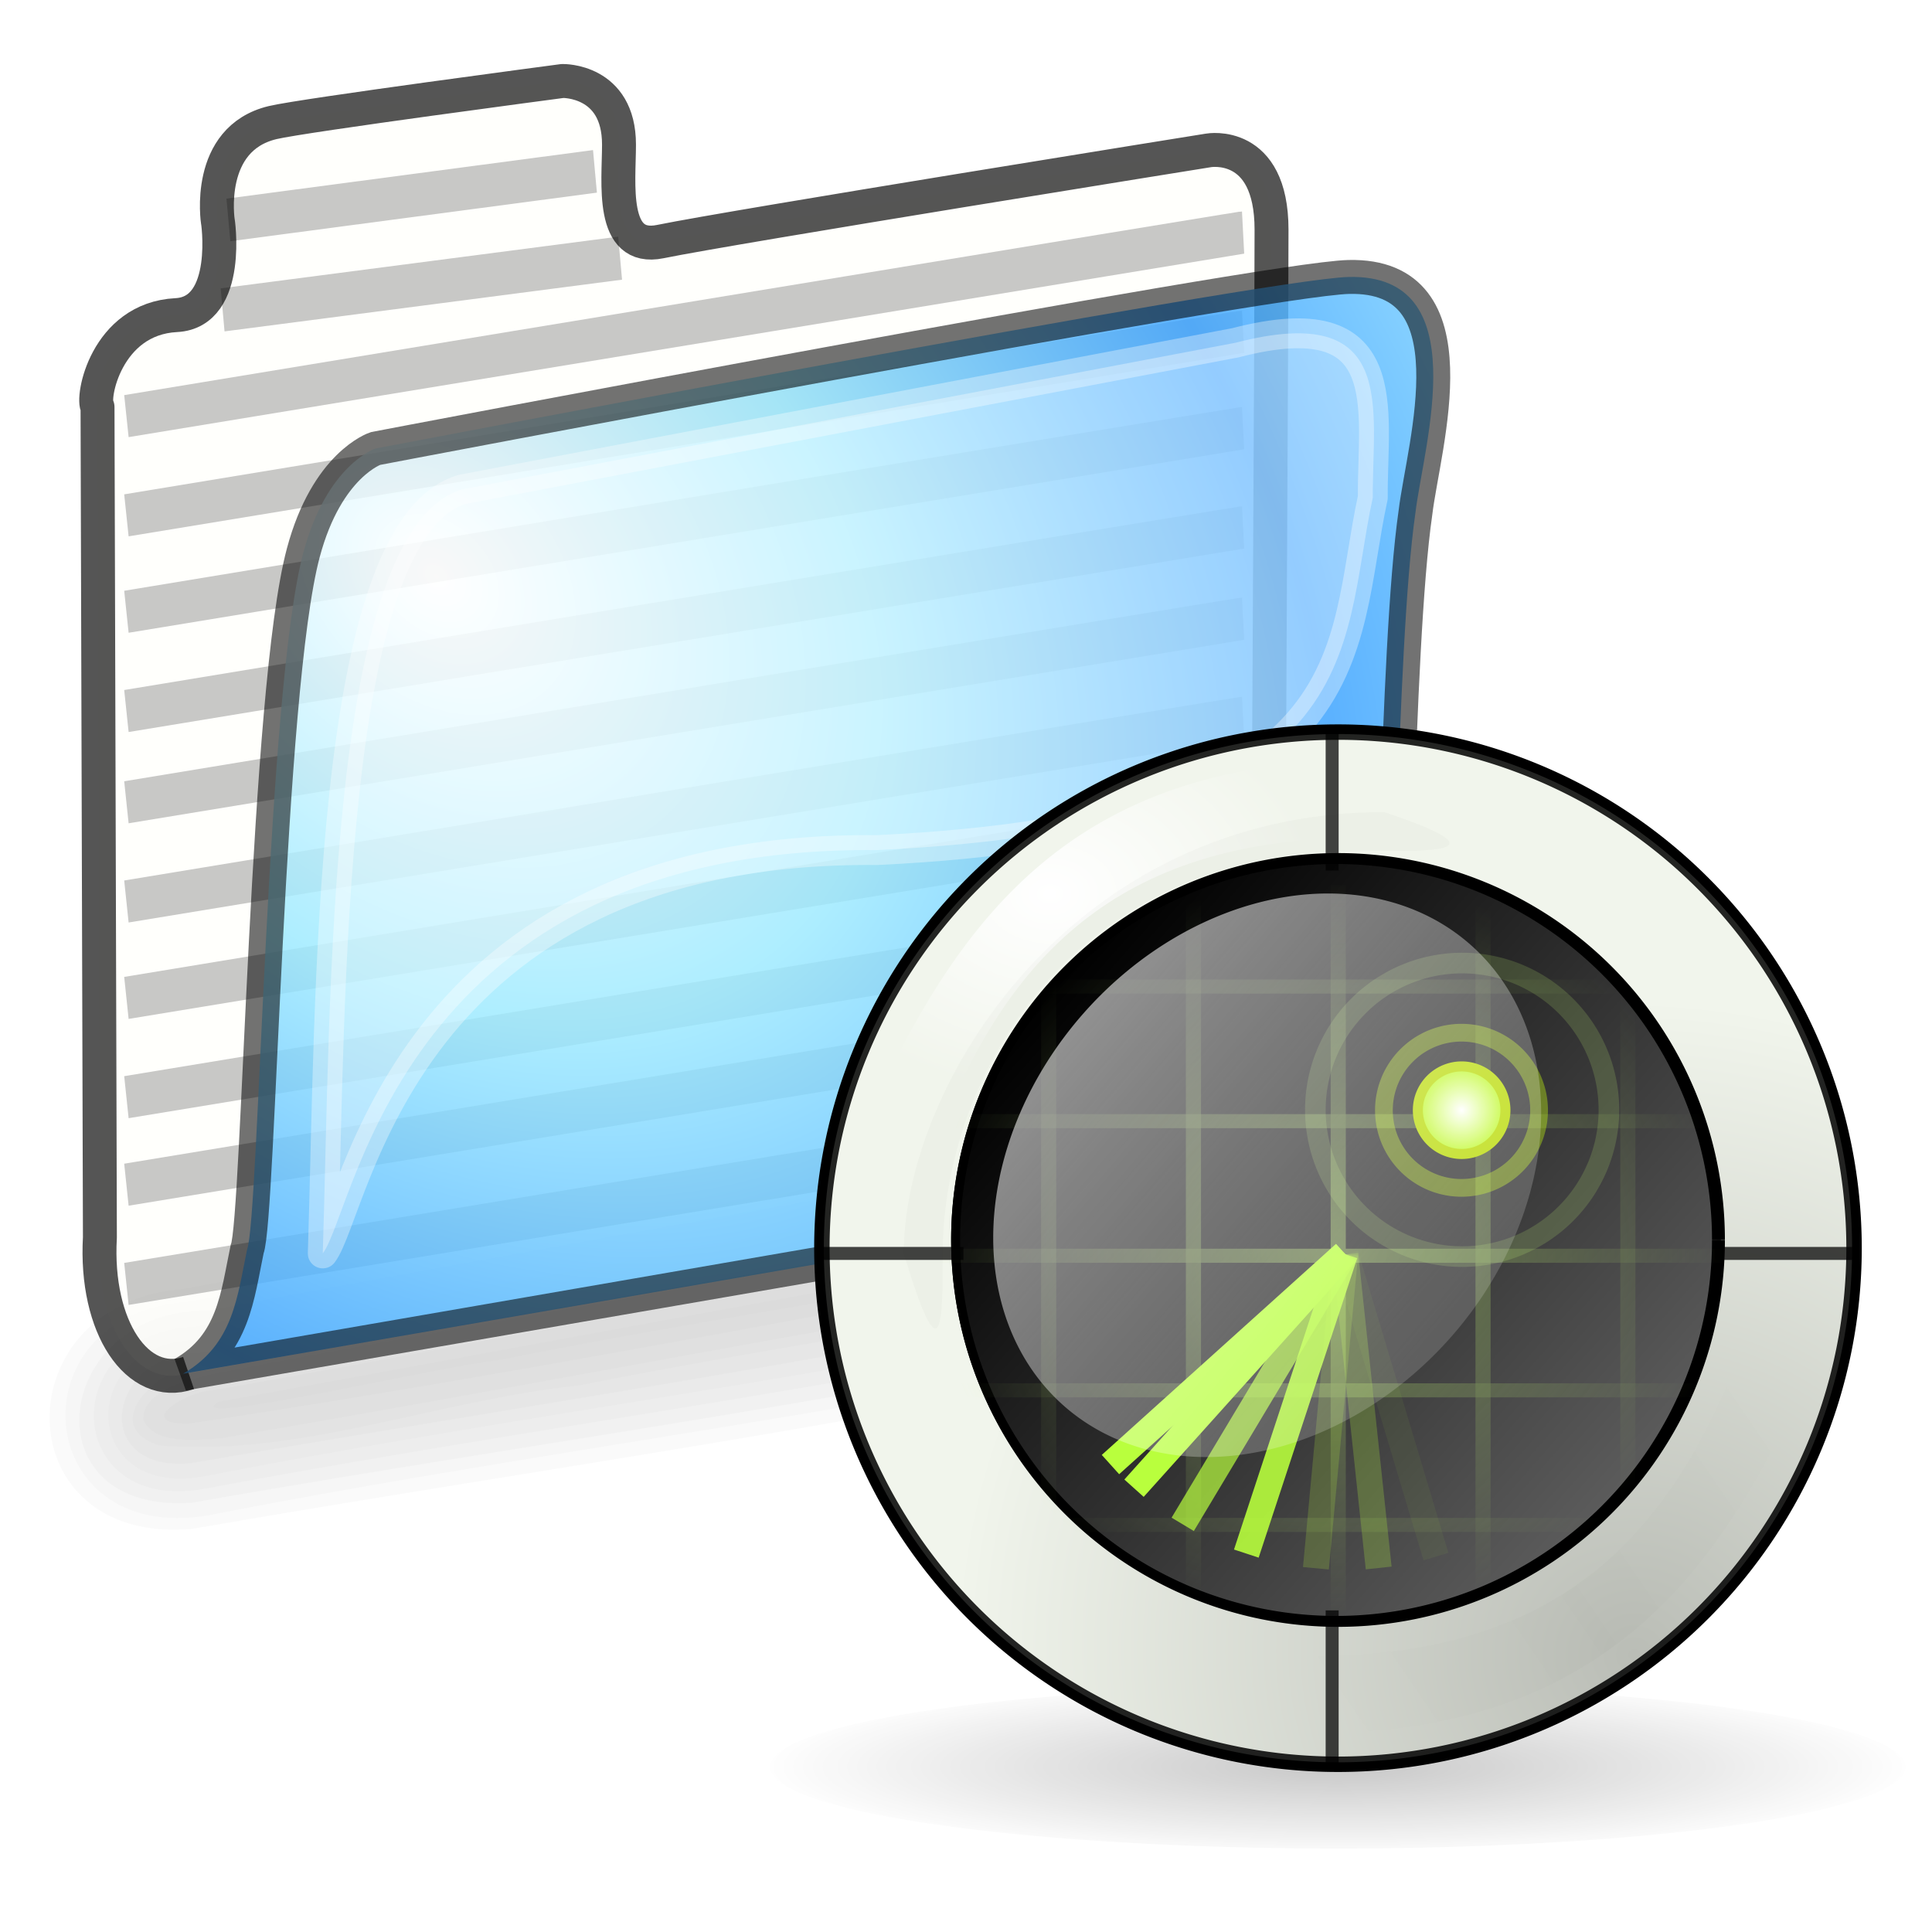 <?xml version="1.0" encoding="UTF-8" standalone="no"?>
<!-- Created with Inkscape (http://www.inkscape.org/) -->
<svg
   xmlns:dc="http://purl.org/dc/elements/1.1/"
   xmlns:cc="http://creativecommons.org/ns#"
   xmlns:rdf="http://www.w3.org/1999/02/22-rdf-syntax-ns#"
   xmlns:svg="http://www.w3.org/2000/svg"
   xmlns="http://www.w3.org/2000/svg"
   xmlns:xlink="http://www.w3.org/1999/xlink"
   xmlns:sodipodi="http://sodipodi.sourceforge.net/DTD/sodipodi-0.dtd"
   xmlns:inkscape="http://www.inkscape.org/namespaces/inkscape"
   width="48"
   height="48"
   id="svg97"
   sodipodi:version="0.32"
   inkscape:version="0.46"
   sodipodi:docbase="/home/marco/Scrivania/UltimateGnome/scalable/places"
   sodipodi:docname="folder-saved-search.svg"
   inkscape:export-filename="/home/marco/Desktop/Grafica/Icone/Ubuntu/folder.png"
   inkscape:export-xdpi="90.000000"
   inkscape:export-ydpi="90.000000"
   inkscape:output_extension="org.inkscape.output.svg.inkscape"
   version="1.0">
  <defs
     id="defs3">
    <linearGradient
       id="linearGradient7254">
      <stop
         style="stop-color:#ffffff;stop-opacity:1;"
         offset="0"
         id="stop7256" />
      <stop
         id="stop8231"
         offset="0.5"
         style="stop-color:#9deaff;stop-opacity:1;" />
      <stop
         style="stop-color:#3ca3ff;stop-opacity:1;"
         offset="1"
         id="stop7258" />
    </linearGradient>
    <filter
       inkscape:collect="always"
       id="filter5289">
      <feGaussianBlur
         inkscape:collect="always"
         stdDeviation="0.311"
         id="feGaussianBlur5291" />
    </filter>
    <filter
       inkscape:collect="always"
       id="filter12162">
      <feGaussianBlur
         inkscape:collect="always"
         stdDeviation="0.31"
         id="feGaussianBlur12164" />
    </filter>
    <radialGradient
       inkscape:collect="always"
       xlink:href="#linearGradient7254"
       id="radialGradient2353"
       gradientUnits="userSpaceOnUse"
       gradientTransform="matrix(1.018,0.567,-0.286,0.887,-4.199,-11.073)"
       spreadMethod="reflect"
       cx="19.342"
       cy="16.262"
       fx="19.342"
       fy="16.262"
       r="21.168" />
    <radialGradient
       r="12.742"
       fy="22"
       fx="24"
       cy="22"
       cx="24"
       gradientUnits="userSpaceOnUse"
       id="radialGradient40563"
       xlink:href="#linearGradient40201"
       inkscape:collect="always" />
    <radialGradient
       r="12.742"
       fy="22"
       fx="24"
       cy="22"
       cx="24"
       gradientUnits="userSpaceOnUse"
       id="radialGradient40561"
       xlink:href="#linearGradient40201"
       inkscape:collect="always" />
    <radialGradient
       r="12.742"
       fy="22"
       fx="24"
       cy="22"
       cx="24"
       gradientUnits="userSpaceOnUse"
       id="radialGradient40559"
       xlink:href="#linearGradient40201"
       inkscape:collect="always" />
    <radialGradient
       r="12.742"
       fy="22"
       fx="24"
       cy="22"
       cx="24"
       gradientUnits="userSpaceOnUse"
       id="radialGradient40557"
       xlink:href="#linearGradient40201"
       inkscape:collect="always" />
    <radialGradient
       r="12.742"
       fy="22"
       fx="24"
       cy="22"
       cx="24"
       gradientUnits="userSpaceOnUse"
       id="radialGradient40555"
       xlink:href="#linearGradient40201"
       inkscape:collect="always" />
    <radialGradient
       r="12.742"
       fy="22"
       fx="24"
       cy="22"
       cx="24"
       gradientUnits="userSpaceOnUse"
       id="radialGradient40553"
       xlink:href="#linearGradient40201"
       inkscape:collect="always" />
    <radialGradient
       r="12.742"
       fy="22"
       fx="24"
       cy="22"
       cx="24"
       gradientUnits="userSpaceOnUse"
       id="radialGradient40551"
       xlink:href="#linearGradient40201"
       inkscape:collect="always" />
    <radialGradient
       r="12.742"
       fy="22"
       fx="24"
       cy="22"
       cx="24"
       gradientUnits="userSpaceOnUse"
       id="radialGradient40549"
       xlink:href="#linearGradient40201"
       inkscape:collect="always" />
    <radialGradient
       r="12.742"
       fy="22"
       fx="24"
       cy="22"
       cx="24"
       gradientUnits="userSpaceOnUse"
       id="radialGradient40547"
       xlink:href="#linearGradient40201"
       inkscape:collect="always" />
    <radialGradient
       r="12.742"
       fy="22"
       fx="24"
       cy="22"
       cx="24"
       gradientUnits="userSpaceOnUse"
       id="radialGradient40545"
       xlink:href="#linearGradient40201"
       inkscape:collect="always" />
    <radialGradient
       r="12.742"
       fy="22"
       fx="24"
       cy="22"
       cx="24"
       gradientUnits="userSpaceOnUse"
       id="radialGradient40543"
       xlink:href="#linearGradient40201"
       inkscape:collect="always" />
    <filter
       id="filter40531"
       height="1.472"
       y="-0.236"
       width="1.519"
       x="-0.26"
       inkscape:collect="always">
      <feGaussianBlur
         id="feGaussianBlur40533"
         stdDeviation="0.986"
         inkscape:collect="always" />
    </filter>
    <filter
       id="filter40507"
       height="1.443"
       y="-0.222"
       width="1.699"
       x="-0.35"
       inkscape:collect="always">
      <feGaussianBlur
         id="feGaussianBlur40509"
         stdDeviation="1.055"
         inkscape:collect="always" />
    </filter>
    <filter
       id="filter40475"
       height="1.409"
       y="-0.204"
       width="2.068"
       x="-0.534"
       inkscape:collect="always">
      <feGaussianBlur
         id="feGaussianBlur40477"
         stdDeviation="1.067"
         inkscape:collect="always" />
    </filter>
    <filter
       id="filter40443"
       height="1.482"
       y="-0.241"
       width="2.358"
       x="-0.679"
       inkscape:collect="always">
      <feGaussianBlur
         id="feGaussianBlur40445"
         stdDeviation="1.269"
         inkscape:collect="always" />
    </filter>
    <filter
       id="filter40403"
       height="1.432"
       y="-0.216"
       width="3.471"
       x="-1.235"
       inkscape:collect="always">
      <feGaussianBlur
         id="feGaussianBlur40405"
         stdDeviation="1.177"
         inkscape:collect="always" />
    </filter>
    <filter
       id="filter40367"
       height="1.294"
       y="-0.147"
       width="2.815"
       x="-0.908"
       inkscape:collect="always">
      <feGaussianBlur
         id="feGaussianBlur40369"
         stdDeviation="0.803"
         inkscape:collect="always" />
    </filter>
    <radialGradient
       gradientUnits="userSpaceOnUse"
       r="12.742"
       fy="22"
       fx="24"
       cy="22"
       cx="24"
       id="radialGradient40207"
       xlink:href="#linearGradient40201"
       inkscape:collect="always" />
    <radialGradient
       gradientUnits="userSpaceOnUse"
       r="9.739"
       fy="-25.262"
       fx="37.553"
       cy="-25.262"
       cx="37.553"
       id="radialGradient40193"
       xlink:href="#linearGradient40195"
       inkscape:collect="always" />
    <filter
       id="filter40183"
       inkscape:collect="always">
      <feGaussianBlur
         id="feGaussianBlur40185"
         stdDeviation="0.127"
         inkscape:collect="always" />
    </filter>
    <filter
       id="filter40171"
       inkscape:collect="always">
      <feGaussianBlur
         id="feGaussianBlur40173"
         stdDeviation="0.587"
         inkscape:collect="always" />
    </filter>
    <filter
       id="filter40155"
       height="1.277"
       y="-0.139"
       width="1.277"
       x="-0.139"
       inkscape:collect="always">
      <feGaussianBlur
         id="feGaussianBlur40157"
         stdDeviation="1.081"
         inkscape:collect="always" />
    </filter>
    <linearGradient
       gradientUnits="userSpaceOnUse"
       y2="20.093"
       x2="34.434"
       y1="20.6"
       x1="8"
       id="linearGradient40016"
       xlink:href="#linearGradient40010"
       inkscape:collect="always" />
    <linearGradient
       gradientUnits="userSpaceOnUse"
       y2="47.501"
       x2="51.309"
       y1="10.811"
       x1="9.803"
       id="linearGradient39934"
       xlink:href="#linearGradient2631"
       inkscape:collect="always" />
    <filter
       id="filter39926"
       height="1.354"
       y="-0.177"
       width="1.263"
       x="-0.131"
       inkscape:collect="always">
      <feGaussianBlur
         id="feGaussianBlur39928"
         stdDeviation="1.129"
         inkscape:collect="always" />
    </filter>
    <linearGradient
       gradientUnits="userSpaceOnUse"
       y2="18.467"
       x2="35.768"
       y1="30.28"
       x1="18.427"
       id="linearGradient39884"
       xlink:href="#linearGradient3725"
       inkscape:collect="always" />
    <radialGradient
       gradientUnits="userSpaceOnUse"
       gradientTransform="matrix(1,0,0,0.741,0,3.016)"
       r="10.327"
       fy="8.282"
       fx="13.129"
       cy="8.282"
       cx="13.129"
       id="radialGradient39872"
       xlink:href="#linearGradient39866"
       inkscape:collect="always" />
    <filter
       id="filter39862"
       inkscape:collect="always">
      <feGaussianBlur
         id="feGaussianBlur39864"
         stdDeviation="0.407"
         inkscape:collect="always" />
    </filter>
    <filter
       id="filter39831"
       inkscape:collect="always">
      <feGaussianBlur
         id="feGaussianBlur39833"
         stdDeviation="0.956"
         inkscape:collect="always" />
    </filter>
    <radialGradient
       gradientTransform="matrix(0.182,-1.246,1.295,0.189,-21.798,73.817)"
       gradientUnits="userSpaceOnUse"
       r="20.026"
       fy="38.449"
       fx="34.206"
       cy="38.449"
       cx="34.206"
       id="radialGradient39815"
       xlink:href="#linearGradient3471"
       inkscape:collect="always" />
    <filter
       id="filter39809"
       inkscape:collect="always">
      <feGaussianBlur
         id="feGaussianBlur39811"
         stdDeviation="1.217"
         inkscape:collect="always" />
    </filter>
    <radialGradient
       r="18.171"
       fy="48.875"
       fx="25.75"
       cy="48.875"
       cx="25.75"
       gradientTransform="matrix(1,0,0,0.195,0,39.338)"
       gradientUnits="userSpaceOnUse"
       id="radialGradient39763"
       xlink:href="#linearGradient3591"
       inkscape:collect="always" />
    <linearGradient
       id="linearGradient3471">
      <stop
         style="stop-color:#babdb6;stop-opacity:1;"
         id="stop3473"
         offset="0" />
      <stop
         style="stop-color:#f1f5ec;stop-opacity:1;"
         id="stop3475"
         offset="1" />
    </linearGradient>
    <linearGradient
       id="linearGradient3725">
      <stop
         style="stop-color:black;stop-opacity:0;"
         id="stop3727"
         offset="0" />
      <stop
         style="stop-color:black;stop-opacity:1;"
         id="stop3729"
         offset="0.5" />
      <stop
         style="stop-color:black;stop-opacity:0;"
         id="stop3731"
         offset="1" />
    </linearGradient>
    <linearGradient
       id="linearGradient3591">
      <stop
         style="stop-color:#000000;stop-opacity:1;"
         id="stop3593"
         offset="0" />
      <stop
         style="stop-color:#000000;stop-opacity:0;"
         id="stop3595"
         offset="1" />
    </linearGradient>
    <filter
       height="2.369"
       width="1.265"
       y="-0.685"
       x="-0.133"
       id="filter3616"
       inkscape:collect="always">
      <feGaussianBlur
         stdDeviation="2.01"
         id="feGaussianBlur3618"
         inkscape:collect="always" />
    </filter>
    <linearGradient
       id="linearGradient2631">
      <stop
         style="stop-color:#010101;stop-opacity:1;"
         id="stop2633"
         offset="0" />
      <stop
         style="stop-color:#959595;stop-opacity:1;"
         id="stop2635"
         offset="1" />
    </linearGradient>
    <linearGradient
       id="linearGradient39866">
      <stop
         id="stop39868"
         offset="0"
         style="stop-color:#ffffff;stop-opacity:1;" />
      <stop
         id="stop39870"
         offset="1"
         style="stop-color:#ffffff;stop-opacity:0;" />
    </linearGradient>
    <linearGradient
       id="linearGradient40010"
       inkscape:collect="always">
      <stop
         id="stop40012"
         offset="0"
         style="stop-color:#ffffff;stop-opacity:1;" />
      <stop
         id="stop40014"
         offset="1"
         style="stop-color:#ffffff;stop-opacity:0;" />
    </linearGradient>
    <linearGradient
       id="linearGradient40195">
      <stop
         style="stop-color:#ffffff;stop-opacity:1;"
         offset="0"
         id="stop40197" />
      <stop
         style="stop-color:#b2f800;stop-opacity:1;"
         offset="1"
         id="stop40199" />
    </linearGradient>
    <linearGradient
       id="linearGradient40201">
      <stop
         id="stop40203"
         offset="0"
         style="stop-color:#cbff79;stop-opacity:1;" />
      <stop
         id="stop40205"
         offset="1"
         style="stop-color:#c9ff76;stop-opacity:0;" />
    </linearGradient>
  </defs>
  <sodipodi:namedview
     fill="#babdb6"
     id="base"
     pagecolor="#ffffff"
     bordercolor="#000000"
     borderopacity="1"
     inkscape:pageopacity="0.0"
     inkscape:pageshadow="2"
     inkscape:zoom="2.8284271"
     inkscape:cx="18.528399"
     inkscape:cy="13.10333"
     inkscape:current-layer="layer1"
     showgrid="true"
     inkscape:grid-bbox="true"
     inkscape:document-units="px"
     inkscape:window-width="1272"
     inkscape:window-height="918"
     inkscape:window-x="0"
     inkscape:window-y="29"
     inkscape:showpageshadow="false"
     stroke="#555753"
     showborder="true"
     borderlayer="false"
     showguides="true"
     inkscape:guide-bbox="true" />
  <g
     inkscape:groupmode="layer"
     id="layer2"
     inkscape:label="Shadow"
     style="opacity:0.288;display:inline">
    <g
       id="g3354"
       transform="matrix(0.849,-0.153,0.152,0.744,-7.146,4.022)"
       style="opacity:1">
      <path
         style="opacity:0.067;fill:#000000;fill-opacity:1;stroke:none"
         d="M 7.125,42.875 C 5.817,43.482 13.621,43.008 15.277,43.156 C 22.729,42.974 32.711,43.499 38.906,42.938 C 28.328,42.734 17.712,42.868 7.125,42.875 z "
         id="path3371" />
      <path
         style="opacity:0.067;fill:#000000;fill-opacity:1;stroke:none"
         d="M 7.062,42.469 C 6.34,42.323 4.575,43.092 6.156,43.406 C 16.927,43.761 27.746,43.492 38.531,43.531 C 39.259,43.667 40.971,42.899 39.406,42.594 C 28.652,42.239 17.833,42.508 7.062,42.469 z "
         id="path3376" />
      <path
         style="opacity:0.067;fill:#000000;fill-opacity:1;stroke:none"
         d="M 7,41.938 C 6.239,42.018 5.053,42.135 4.906,43 C 5.055,43.868 6.237,43.981 7,44.062 C 13.265,44.135 19.534,44.073 25.8,44.094 C 30.054,44.073 34.31,44.135 38.562,44.062 C 39.324,43.982 40.51,43.865 40.656,43 C 40.507,42.132 39.325,42.019 38.562,41.938 C 32.298,41.865 26.029,41.927 19.762,41.906 C 15.509,41.927 11.252,41.865 7,41.938 z "
         id="path3381" />
      <path
         style="opacity:0.067;fill:#000000;fill-opacity:1;stroke:none"
         d="M 6.969,41.594 C 5.652,41.323 3.552,42.931 5.219,43.938 C 9.053,45.125 13.356,44.093 17.357,44.438 C 24.759,44.297 32.23,44.709 39.594,44.25 C 41.359,44.144 41.323,41.819 39.562,41.75 C 28.922,41.298 18.178,41.698 7.5,41.562 C 7.323,41.561 7.146,41.584 6.969,41.594 z "
         id="path3386" />
      <path
         style="opacity:0.067;fill:#000000;fill-opacity:1;stroke:none"
         d="M 6.938,41.188 C 4.317,40.611 3.041,44.366 5.969,44.688 C 17.331,44.784 28.883,45.274 40.188,44.5 C 42.922,43.395 40.233,40.437 38.062,41.156 C 27.688,41.179 17.31,41.112 6.938,41.188 z "
         id="path3391" />
      <path
         style="opacity:0.067;fill:#000000;fill-opacity:1;stroke:none"
         d="M 6.906,40.75 C 3.384,40.146 2.667,45.287 6.375,45.188 C 17.689,45.005 29.257,45.967 40.469,44.844 C 43.52,43.486 40.646,39.961 38.062,40.719 C 27.678,40.742 17.29,40.674 6.906,40.75 z "
         id="path3396" />
      <path
         style="opacity:0.067;fill:#000000;fill-opacity:1;stroke:none"
         d="M 6.906,40.312 C 2.872,39.688 2.083,45.679 6.312,45.594 C 17.653,45.498 29.283,46.368 40.531,45.281 C 44.147,43.885 41.225,39.44 38.062,40.281 C 27.678,40.304 17.29,40.237 6.906,40.312 z "
         id="path3401" />
      <path
         style="opacity:0.067;fill:#000000;fill-opacity:1;stroke:none"
         d="M 7.375,39.875 C 3.025,38.906 1.06,45.351 5.781,45.969 C 17.359,46.018 29.219,46.793 40.719,45.688 C 44.725,44.072 41.708,39.014 38.062,39.844 C 27.836,39.865 17.589,39.802 7.375,39.875 z "
         id="path3406" />
      <path
         style="opacity:0.067;fill:#000000;fill-opacity:1;stroke:none"
         d="M 6.844,39.469 C 1.823,38.855 1.024,46.413 6.188,46.469 C 17.702,46.27 29.463,47.285 40.875,46.094 C 45.329,44.34 42.166,38.506 38.062,39.438 C 27.657,39.461 17.248,39.393 6.844,39.469 z "
         id="path3411" />
      <path
         style="opacity:0.067;fill:#000000;fill-opacity:1;stroke:none"
         d="M 6.812,39.031 C 1.596,38.421 0.276,46.27 5.656,46.812 C 17.305,46.896 29.203,47.58 40.781,46.562 C 45.908,44.985 42.854,37.956 38.062,39 C 27.646,39.023 17.227,38.955 6.812,39.031 z "
         id="path3416" />
    </g>
  </g>
  <g
     id="layer1"
     inkscape:label="Folder"
     inkscape:groupmode="layer"
     style="display:inline">
    <path
       style="opacity:0.674;fill:#fffffb;fill-opacity:1;fill-rule:evenodd;stroke:#000000;stroke-width:0.843px;stroke-linecap:butt;stroke-linejoin:round;stroke-opacity:0.989"
       d="M 4.685,34.112 C 3.422,34.54 2.355,32.979 2.482,30.743 L 2.423,10.113 C 2.266,9.916 2.629,7.918 4.379,7.829 C 5.772,7.759 5.402,5.39 5.413,5.505 C 5.413,5.505 5.091,3.449 6.773,3.046 C 7.534,2.863 13.977,2.012 13.977,2.012 C 13.977,2.012 15.379,1.977 15.379,3.592 C 15.379,4.537 15.152,6.259 16.406,6.002 C 18.227,5.629 30.028,3.736 30.028,3.736 C 30.028,3.736 31.591,3.459 31.591,5.705 C 31.591,7.951 31.492,25.718 31.492,25.718 C 31.308,27.853 31.665,28.887 32.54,29.202"
       id="path2219"
       sodipodi:nodetypes="cccscscsscscc" />
    <g
       id="g2269"
       style="opacity:0.216;filter:url(#filter5289)"
       transform="matrix(0.841,0,0,1.014,-5.869,-4.824)">
      <g
         id="g12115"
         style="filter:url(#filter12162)">
        <g
           id="g2253"
           transform="matrix(1,0,0,1.038,0,-0.374)">
          <path
             id="path2223"
             d="M 10.713,14.766 C 43.581,10.435 43.669,10.435 43.669,10.435 L 10.713,14.766 z "
             style="fill:none;fill-rule:evenodd;stroke:#000000;stroke-width:1px;stroke-linecap:butt;stroke-linejoin:miter;stroke-opacity:1" />
          <path
             id="path2225"
             d="M 10.713,17.108 C 43.581,12.777 43.669,12.777 43.669,12.777 L 10.713,17.108 z "
             style="fill:none;fill-rule:evenodd;stroke:#000000;stroke-width:1px;stroke-linecap:butt;stroke-linejoin:miter;stroke-opacity:1;display:inline" />
          <path
             id="path2227"
             d="M 10.713,19.384 C 43.581,15.053 43.669,15.053 43.669,15.053 L 10.713,19.384 z "
             style="fill:none;fill-rule:evenodd;stroke:#000000;stroke-width:1px;stroke-linecap:butt;stroke-linejoin:miter;stroke-opacity:1;display:inline" />
          <path
             id="path2229"
             d="M 10.713,21.727 C 43.581,17.396 43.669,17.396 43.669,17.396 L 10.713,21.727 z "
             style="fill:none;fill-rule:evenodd;stroke:#000000;stroke-width:1px;stroke-linecap:butt;stroke-linejoin:miter;stroke-opacity:1;display:inline" />
          <path
             id="path2231"
             d="M 10.713,23.881 C 43.581,19.55 43.669,19.55 43.669,19.55 L 10.713,23.881 z "
             style="fill:none;fill-rule:evenodd;stroke:#000000;stroke-width:1px;stroke-linecap:butt;stroke-linejoin:miter;stroke-opacity:1;display:inline" />
          <path
             id="path2233"
             d="M 10.713,26.223 C 43.581,21.892 43.669,21.892 43.669,21.892 L 10.713,26.223 z "
             style="fill:none;fill-rule:evenodd;stroke:#000000;stroke-width:1px;stroke-linecap:butt;stroke-linejoin:miter;stroke-opacity:1;display:inline" />
          <path
             sodipodi:nodetypes="ccc"
             id="path2235"
             d="M 10.713,28.499 C 43.581,24.168 43.669,24.168 43.669,24.168 L 10.713,28.499 z "
             style="fill:none;fill-rule:evenodd;stroke:#000000;stroke-width:1px;stroke-linecap:butt;stroke-linejoin:miter;stroke-opacity:1;display:inline" />
          <path
             id="path2237"
             d="M 10.713,30.842 C 43.581,26.511 43.669,26.511 43.669,26.511 L 10.713,30.842 z "
             style="fill:none;fill-rule:evenodd;stroke:#000000;stroke-width:1px;stroke-linecap:butt;stroke-linejoin:miter;stroke-opacity:1;display:inline" />
          <path
             id="path2247"
             d="M 10.713,32.908 C 43.581,28.577 43.669,28.577 43.669,28.577 L 10.713,32.908 z "
             style="fill:none;fill-rule:evenodd;stroke:#000000;stroke-width:1px;stroke-linecap:butt;stroke-linejoin:miter;stroke-opacity:1;display:inline" />
          <path
             id="path2249"
             d="M 10.713,35.25 C 43.581,30.919 43.669,30.919 43.669,30.919 L 10.713,35.25 z "
             style="fill:none;fill-rule:evenodd;stroke:#000000;stroke-width:1px;stroke-linecap:butt;stroke-linejoin:miter;stroke-opacity:1;display:inline" />
        </g>
        <path
           style="fill:none;fill-rule:evenodd;stroke:#000000;stroke-width:1.06px;stroke-linecap:butt;stroke-linejoin:miter;stroke-opacity:1"
           d="M 13.555,12.35 L 25.298,11.083 L 13.555,12.35 z "
           id="path2265" />
        <path
           style="fill:none;fill-rule:evenodd;stroke:#000000;stroke-width:1.049px;stroke-linecap:butt;stroke-linejoin:miter;stroke-opacity:1"
           d="M 13.726,10.146 L 24.555,8.956 L 13.726,10.146 z "
           id="path2267" />
      </g>
    </g>
    <path
       style="opacity:0.839;fill:url(#radialGradient2353);fill-opacity:1;fill-rule:evenodd;stroke:#000000;stroke-width:0.843px;stroke-linecap:butt;stroke-linejoin:miter;stroke-opacity:0.661"
       d="M 4.546,34.13 L 32.577,29.282 C 32.577,29.282 34.09,29.368 34.37,27.443 C 34.666,25.407 34.673,16.162 35.167,12.732 C 35.368,11.058 36.69,6.803 33.507,6.881 C 31.396,6.932 9.329,11.143 9.329,11.143 C 9.329,11.143 8.122,11.536 7.535,13.735 C 6.621,17.16 6.436,30.299 6.14,31.037 C 5.897,32.189 5.81,33.406 4.546,34.13 z "
       id="path5294"
       sodipodi:nodetypes="ccscscscc" />
    <path
       style="opacity:0.34;fill:#ffffff;fill-opacity:1;fill-rule:evenodd;stroke:#ffffff;stroke-width:0.742px;stroke-linecap:round;stroke-linejoin:round;stroke-opacity:1;display:inline"
       d="M 8.019,31.141 C 8.223,24.891 8.097,13.143 11.492,12.157 L 30.694,8.516 C 34.749,7.463 34.088,10.164 34.107,12.362 C 33.275,16.178 34.15,20.526 21.79,21.12 C 9.958,21.011 8.842,30.059 8.019,31.141 z "
       id="path9204"
       sodipodi:nodetypes="cccccc" />
    <g
       id="g2619"
       transform="matrix(0.645,0,0,0.645,17.617,16.306)">
      <g
         style="display:inline"
         inkscape:label="shadow"
         id="layer3">
        <path
           d="M 43.5,48.875 A 17.75,3.125 0 1 1 43.5,48.873"
           id="path3534"
           sodipodi:end="6.2825619"
           sodipodi:cx="25.75"
           sodipodi:cy="48.875"
           transform="matrix(1.232,0,0,1.006,-7.507,-6.387)"
           sodipodi:open="true"
           sodipodi:start="0"
           sodipodi:type="arc"
           style="opacity:0.465;fill:url(#radialGradient39763);fill-opacity:1;stroke:#000000;stroke-width:0.841;stroke-linecap:round;stroke-linejoin:round;stroke-miterlimit:4;stroke-dasharray:none;stroke-opacity:0;display:inline;filter:url(#filter3616)"
           sodipodi:ry="3.125"
           sodipodi:rx="17.75" />
        <path
           transform="translate(1.42,0)"
           sodipodi:type="arc"
           style="opacity:1;color:#000000;fill:none;fill-opacity:1;fill-rule:nonzero;stroke:#000000;stroke-width:0.744;stroke-linecap:round;stroke-linejoin:round;marker:none;marker-start:none;marker-mid:none;marker-end:none;stroke-miterlimit:4;stroke-dasharray:none;stroke-dashoffset:0;stroke-opacity:1;visibility:visible;display:inline;overflow:visible;filter:url(#filter39809);enable-background:accumulate"
           id="path39765"
           sodipodi:cx="22.804155"
           sodipodi:cy="22.804155"
           sodipodi:rx="19.804155"
           sodipodi:ry="19.804155"
           d="M 42.608,22.804 A 19.804,19.804 0 1 1 42.608,22.792"
           sodipodi:start="0"
           sodipodi:end="6.2825619"
           sodipodi:open="true" />
      </g>
      <g
         style="display:inline"
         inkscape:label="obj"
         id="g2624">
        <g
           style="display:inline"
           inkscape:label="shadow"
           id="g3466"
           transform="translate(-7.625,-10.818)" />
        <g
           transform="matrix(3.699,0,0,2.626,-53.592,-42.858)"
           id="g3783">
          <g
             id="g3785"
             inkscape:label="shadow"
             style="display:inline" />
          <g
             id="g3787"
             inkscape:label="Layer 1" />
        </g>
        <g
           transform="matrix(0.261,0.161,0.22,-0.191,63.097,38.698)"
           id="g2424"
           inkscape:r_cy="true"
           inkscape:r_cx="true"
           style="opacity:0.5;fill:none;fill-opacity:1;stroke:#ffffff;stroke-opacity:1" />
        <path
           transform="translate(1.42,0)"
           sodipodi:type="arc"
           style="opacity:1;color:#000000;fill:url(#radialGradient39815);fill-opacity:1;fill-rule:nonzero;stroke:#000000;stroke-width:0.444;stroke-linecap:round;stroke-linejoin:round;marker:none;marker-start:none;marker-mid:none;marker-end:none;stroke-miterlimit:4;stroke-dasharray:none;stroke-dashoffset:0;stroke-opacity:0.854;visibility:visible;display:inline;overflow:visible;enable-background:accumulate"
           id="path38083"
           sodipodi:cx="22.804155"
           sodipodi:cy="22.804155"
           sodipodi:rx="19.804155"
           sodipodi:ry="19.804155"
           d="M 42.608,22.804 A 19.804,19.804 0 1 1 42.608,22.792"
           sodipodi:start="0"
           sodipodi:end="6.2825619"
           sodipodi:open="true" />
        <path
           transform="matrix(0.862,0,0,0.862,5.262,3.104)"
           sodipodi:type="arc"
           style="color:#000000;fill:none;fill-opacity:1;fill-rule:evenodd;stroke:#000000;stroke-width:0.576;stroke-linecap:butt;stroke-linejoin:round;marker:none;marker-start:none;marker-mid:none;marker-end:none;stroke-miterlimit:4;stroke-dasharray:none;stroke-dashoffset:0;stroke-opacity:1;visibility:visible;display:inline;overflow:visible;filter:url(#filter39831);enable-background:accumulate"
           id="path38085"
           sodipodi:cx="22"
           sodipodi:cy="22.485207"
           sodipodi:rx="17"
           sodipodi:ry="17"
           d="M 39,22.485 A 17,17 0 1 1 39,22.475"
           sodipodi:start="0"
           sodipodi:end="6.2825619"
           sodipodi:open="true" />
        <path
           transform="matrix(0.862,0,0,0.862,5.186,3.104)"
           sodipodi:type="arc"
           style="color:#000000;fill:url(#linearGradient39934);fill-opacity:1;fill-rule:evenodd;stroke:#000000;stroke-width:0.4;stroke-linecap:butt;stroke-linejoin:round;marker:none;marker-start:none;marker-mid:none;marker-end:none;stroke-miterlimit:4;stroke-dasharray:none;stroke-dashoffset:0;stroke-opacity:1;visibility:visible;display:inline;overflow:visible;enable-background:accumulate"
           id="path39817"
           sodipodi:cx="22"
           sodipodi:cy="22.485207"
           sodipodi:rx="17"
           sodipodi:ry="17"
           d="M 39,22.485 A 17,17 0 1 1 39,22.475"
           sodipodi:start="0"
           sodipodi:end="6.2825619"
           sodipodi:open="true" />
        <g
           transform="matrix(1.206,0,0,1.121,-5.011,-1.853)"
           style="stroke:url(#radialGradient40207);stroke-width:0.483;stroke-miterlimit:4;stroke-dasharray:none;stroke-opacity:1"
           id="g39956">
          <g
             style="opacity:0.372;stroke:url(#radialGradient40543);stroke-width:0.483;stroke-miterlimit:4;stroke-dasharray:none;stroke-opacity:1"
             id="g39996">
            <path
               id="path39936"
               d="M 36.5,22.25 L 11.5,22.25"
               style="fill:none;fill-rule:evenodd;stroke:url(#radialGradient40545);stroke-width:0.483;stroke-linecap:butt;stroke-linejoin:miter;stroke-miterlimit:4;stroke-dasharray:none;stroke-opacity:1" />
            <path
               id="path39938"
               d="M 36.5,26.875 L 11.5,26.875"
               style="fill:none;fill-rule:evenodd;stroke:url(#radialGradient40547);stroke-width:0.483;stroke-linecap:butt;stroke-linejoin:miter;stroke-miterlimit:4;stroke-dasharray:none;stroke-opacity:1;display:inline" />
            <path
               id="path39940"
               d="M 36.5,31.5 L 11.5,31.5"
               style="fill:none;fill-rule:evenodd;stroke:url(#radialGradient40549);stroke-width:0.483;stroke-linecap:butt;stroke-linejoin:miter;stroke-miterlimit:4;stroke-dasharray:none;stroke-opacity:1;display:inline" />
            <path
               id="path39942"
               d="M 36.5,17.625 L 11.5,17.625"
               style="fill:none;fill-rule:evenodd;stroke:url(#radialGradient40551);stroke-width:0.483;stroke-linecap:butt;stroke-linejoin:miter;stroke-miterlimit:4;stroke-dasharray:none;stroke-opacity:1;display:inline" />
            <path
               id="path39944"
               d="M 36.5,13 L 11.5,13"
               style="fill:none;fill-rule:evenodd;stroke:url(#radialGradient40553);stroke-width:0.483;stroke-linecap:butt;stroke-linejoin:miter;stroke-miterlimit:4;stroke-dasharray:none;stroke-opacity:1;display:inline" />
            <path
               id="path39946"
               d="M 24.25,9.5 L 24.25,34.5"
               style="fill:none;fill-rule:evenodd;stroke:url(#radialGradient40555);stroke-width:0.483;stroke-linecap:butt;stroke-linejoin:miter;stroke-miterlimit:4;stroke-dasharray:none;stroke-opacity:1;display:inline" />
            <path
               id="path39948"
               d="M 28.875,9.5 L 28.875,34.5"
               style="fill:none;fill-rule:evenodd;stroke:url(#radialGradient40557);stroke-width:0.483;stroke-linecap:butt;stroke-linejoin:miter;stroke-miterlimit:4;stroke-dasharray:none;stroke-opacity:1;display:inline" />
            <path
               id="path39950"
               d="M 33.5,9.5 L 33.5,34.5"
               style="fill:none;fill-rule:evenodd;stroke:url(#radialGradient40559);stroke-width:0.483;stroke-linecap:butt;stroke-linejoin:miter;stroke-miterlimit:4;stroke-dasharray:none;stroke-opacity:1;display:inline" />
            <path
               id="path39952"
               d="M 19.625,9.5 L 19.625,34.5"
               style="fill:none;fill-rule:evenodd;stroke:url(#radialGradient40561);stroke-width:0.483;stroke-linecap:butt;stroke-linejoin:miter;stroke-miterlimit:4;stroke-dasharray:none;stroke-opacity:1;display:inline" />
            <path
               id="path39954"
               d="M 15,9.5 L 15,34.5"
               style="fill:none;fill-rule:evenodd;stroke:url(#radialGradient40563);stroke-width:0.483;stroke-linecap:butt;stroke-linejoin:miter;stroke-miterlimit:4;stroke-dasharray:none;stroke-opacity:1;display:inline" />
          </g>
        </g>
        <path
           inkscape:transform-center-x="4.5579266"
           inkscape:transform-center-y="4.0679215"
           id="path40209"
           d="M 24.484,23.003 L 15.461,31.133"
           style="fill:none;fill-rule:evenodd;stroke:#b9ff3d;stroke-width:1px;stroke-linecap:butt;stroke-linejoin:miter;stroke-opacity:1" />
        <path
           inkscape:transform-center-x="-1.7256924"
           inkscape:transform-center-y="5.8604325"
           id="path40211"
           d="M 24.513,23.043 L 27.999,34.678"
           style="opacity:0.226;fill:none;fill-rule:evenodd;stroke:#b9ff3d;stroke-width:1px;stroke-linecap:butt;stroke-linejoin:miter;stroke-opacity:1;display:inline;filter:url(#filter40443)" />
        <path
           inkscape:transform-center-x="-0.6184069"
           inkscape:transform-center-y="6.0778495"
           id="path40213"
           d="M 24.505,23.039 L 25.792,35.116"
           style="opacity:0.477;fill:none;fill-rule:evenodd;stroke:#b9ff3d;stroke-width:1px;stroke-linecap:butt;stroke-linejoin:miter;stroke-opacity:1;display:inline;filter:url(#filter40403)" />
        <path
           inkscape:transform-center-x="4.1041761"
           inkscape:transform-center-y="4.525309"
           id="path40215"
           d="M 24.484,23.008 L 16.368,32.043"
           style="opacity:1;fill:none;fill-rule:evenodd;stroke:#b9ff3d;stroke-width:1px;stroke-linecap:butt;stroke-linejoin:miter;stroke-opacity:1;display:inline;filter:url(#filter40531)" />
        <path
           inkscape:transform-center-x="3.1649371"
           inkscape:transform-center-y="5.2255005"
           id="path40217"
           d="M 24.487,23.016 L 18.244,33.435"
           style="opacity:0.834;fill:none;fill-rule:evenodd;stroke:#b9ff3d;stroke-width:1px;stroke-linecap:butt;stroke-linejoin:miter;stroke-opacity:1;display:inline;filter:url(#filter40507)" />
        <path
           inkscape:transform-center-x="1.9377081"
           inkscape:transform-center-y="5.7937875"
           id="path40219"
           d="M 24.491,23.026 L 20.694,34.562"
           style="opacity:0.945;fill:none;fill-rule:evenodd;stroke:#b9ff3d;stroke-width:1px;stroke-linecap:butt;stroke-linejoin:miter;stroke-opacity:1;display:inline;filter:url(#filter40475)" />
        <path
           inkscape:transform-center-x="0.5938266"
           inkscape:transform-center-y="6.0803005"
           id="path40221"
           d="M 24.498,23.034 L 23.375,35.127"
           style="opacity:0.432;fill:none;fill-rule:evenodd;stroke:#b9ff3d;stroke-width:1px;stroke-linecap:butt;stroke-linejoin:miter;stroke-opacity:1;display:inline;filter:url(#filter40367)" />
      </g>
      <g
         style="display:inline"
         inkscape:label="add"
         id="layer4">
        <path
           transform="matrix(0.647,0,0,0.647,4.71,33.815)"
           sodipodi:open="true"
           sodipodi:end="6.2825619"
           sodipodi:start="0"
           d="M 46.291,-25.262 A 8.738,8.738 0 1 1 46.291,-25.267"
           sodipodi:ry="8.7382545"
           sodipodi:rx="8.7382545"
           sodipodi:cy="-25.261745"
           sodipodi:cx="37.552856"
           id="path40021"
           style="opacity:0.407;color:#000000;fill:none;fill-opacity:1;fill-rule:nonzero;stroke:#c9ff76;stroke-width:1.227;stroke-linecap:round;stroke-linejoin:round;marker:none;marker-start:none;marker-mid:none;marker-end:none;stroke-miterlimit:4;stroke-dasharray:none;stroke-dashoffset:0;stroke-opacity:1;visibility:visible;display:inline;overflow:visible;filter:url(#filter40155);enable-background:accumulate"
           sodipodi:type="arc" />
        <path
           transform="matrix(0.342,0,0,0.342,16.139,26.127)"
           sodipodi:open="true"
           sodipodi:end="6.2825619"
           sodipodi:start="0"
           d="M 46.291,-25.262 A 8.738,8.738 0 1 1 46.291,-25.267"
           sodipodi:ry="8.7382545"
           sodipodi:rx="8.7382545"
           sodipodi:cy="-25.261745"
           sodipodi:cx="37.552856"
           id="path40025"
           style="opacity:0.613;color:#000000;fill:none;fill-opacity:1;fill-rule:nonzero;stroke:#c9ff10;stroke-width:1.997;stroke-linecap:round;stroke-linejoin:round;marker:none;marker-start:none;marker-mid:none;marker-end:none;stroke-miterlimit:4;stroke-dasharray:none;stroke-dashoffset:0;stroke-opacity:1;visibility:visible;display:inline;overflow:visible;filter:url(#filter40171);enable-background:accumulate"
           sodipodi:type="arc" />
        <path
           transform="matrix(0.193,0,0,0.193,21.74,22.359)"
           sodipodi:open="true"
           sodipodi:end="6.2825619"
           sodipodi:start="0"
           d="M 46.291,-25.262 A 8.738,8.738 0 1 1 46.291,-25.267"
           sodipodi:ry="8.7382545"
           sodipodi:rx="8.7382545"
           sodipodi:cy="-25.261745"
           sodipodi:cx="37.552856"
           id="path40029"
           style="opacity:1;color:#000000;fill:url(#radialGradient40193);fill-opacity:1;fill-rule:nonzero;stroke:#b8da00;stroke-width:2.002;stroke-linecap:round;stroke-linejoin:round;marker:none;marker-start:none;marker-mid:none;marker-end:none;stroke-miterlimit:4;stroke-dasharray:none;stroke-dashoffset:0;stroke-opacity:1;visibility:visible;display:inline;overflow:visible;filter:url(#filter40183);enable-background:accumulate"
           sodipodi:type="arc" />
        <path
           sodipodi:nodetypes="cc"
           id="path40535"
           d="M 4.53,23 L 9.546,23"
           style="opacity:0.729;fill:none;fill-rule:evenodd;stroke:#000000;stroke-width:0.5;stroke-linecap:square;stroke-linejoin:miter;stroke-miterlimit:4;stroke-dasharray:none;stroke-opacity:1" />
        <path
           sodipodi:nodetypes="cc"
           id="path40537"
           d="M 39,23 L 44,23"
           style="opacity:0.729;fill:none;fill-rule:evenodd;stroke:#000000;stroke-width:0.5;stroke-linecap:square;stroke-linejoin:miter;stroke-miterlimit:4;stroke-dasharray:none;stroke-opacity:1" />
        <path
           sodipodi:nodetypes="cc"
           id="path40539"
           d="M 24,8 L 24,3"
           style="opacity:0.729;fill:none;fill-rule:evenodd;stroke:#000000;stroke-width:0.5;stroke-linecap:square;stroke-linejoin:miter;stroke-miterlimit:4;stroke-dasharray:none;stroke-opacity:1" />
        <path
           sodipodi:nodetypes="cc"
           id="path40541"
           d="M 24,37 L 24,42.52"
           style="opacity:0.729;fill:none;fill-rule:evenodd;stroke:#000000;stroke-width:0.5;stroke-linecap:square;stroke-linejoin:miter;stroke-miterlimit:4;stroke-dasharray:none;stroke-opacity:1" />
      </g>
      <g
         style="display:inline"
         inkscape:label="reflex"
         id="g2661">
        <path
           sodipodi:nodetypes="ccccc"
           id="path39844"
           d="M 6.452,17 C 5.5,19 8,20.5 9,18 C 11.525,11.859 15.53,7.023 25,7 C 27,7 28,4 25,4 C 13.988,4.125 9.737,10.133 6.452,17 z "
           style="fill:url(#radialGradient39872);fill-opacity:1;fill-rule:evenodd;stroke:none;stroke-width:1px;stroke-linecap:butt;stroke-linejoin:miter;stroke-opacity:1;filter:url(#filter39862)" />
        <path
           transform="matrix(-1,0,0,-1,58.952,58.5)"
           sodipodi:nodetypes="ccccc"
           id="path39874"
           d="M 16.952,30 C 16,32 18.5,33.5 19.5,31 C 22.025,24.859 26.03,20.023 35.5,20 C 37.5,20 38.5,17 35.5,17 C 24.488,17.125 20.237,23.133 16.952,30 z "
           style="opacity:0.136;fill:url(#linearGradient39884);fill-opacity:1;fill-rule:evenodd;stroke:none;stroke-width:1px;stroke-linecap:butt;stroke-linejoin:miter;stroke-opacity:1;filter:url(#filter39926)" />
        <path
           sodipodi:nodetypes="ccccc"
           id="path39930"
           d="M 7.5,23 C 9,28 9,25.5 9,23 C 8.996,16.269 14,7 26,7.5 C 28,7.5 30.5,7.5 26,6 C 14,6 7.5,16.5 7.5,23 z "
           style="opacity:0.141;fill:#000000;fill-opacity:1;fill-rule:evenodd;stroke:none;stroke-width:1px;stroke-linecap:butt;stroke-linejoin:miter;stroke-opacity:1;filter:url(#filter39862)" />
        <path
           transform="matrix(0.75,0.661,-0.661,0.75,22.035,-6.982)"
           sodipodi:open="true"
           sodipodi:end="6.2825619"
           sodipodi:start="0"
           d="M 26.87,20.6 A 9.435,11.844 0 1 1 26.87,20.592"
           sodipodi:ry="11.844038"
           sodipodi:rx="9.4350281"
           sodipodi:cy="20.599613"
           sodipodi:cx="17.435028"
           id="path40008"
           style="opacity:0.558;color:#000000;fill:url(#linearGradient40016);fill-opacity:1;fill-rule:nonzero;stroke:none;stroke-width:0.562;stroke-linecap:round;stroke-linejoin:round;marker:none;marker-start:none;marker-mid:none;marker-end:none;stroke-miterlimit:4;stroke-dasharray:none;stroke-dashoffset:0;stroke-opacity:1;visibility:visible;display:inline;overflow:visible;enable-background:accumulate"
           sodipodi:type="arc" />
      </g>
    </g>
  </g>
</svg>
